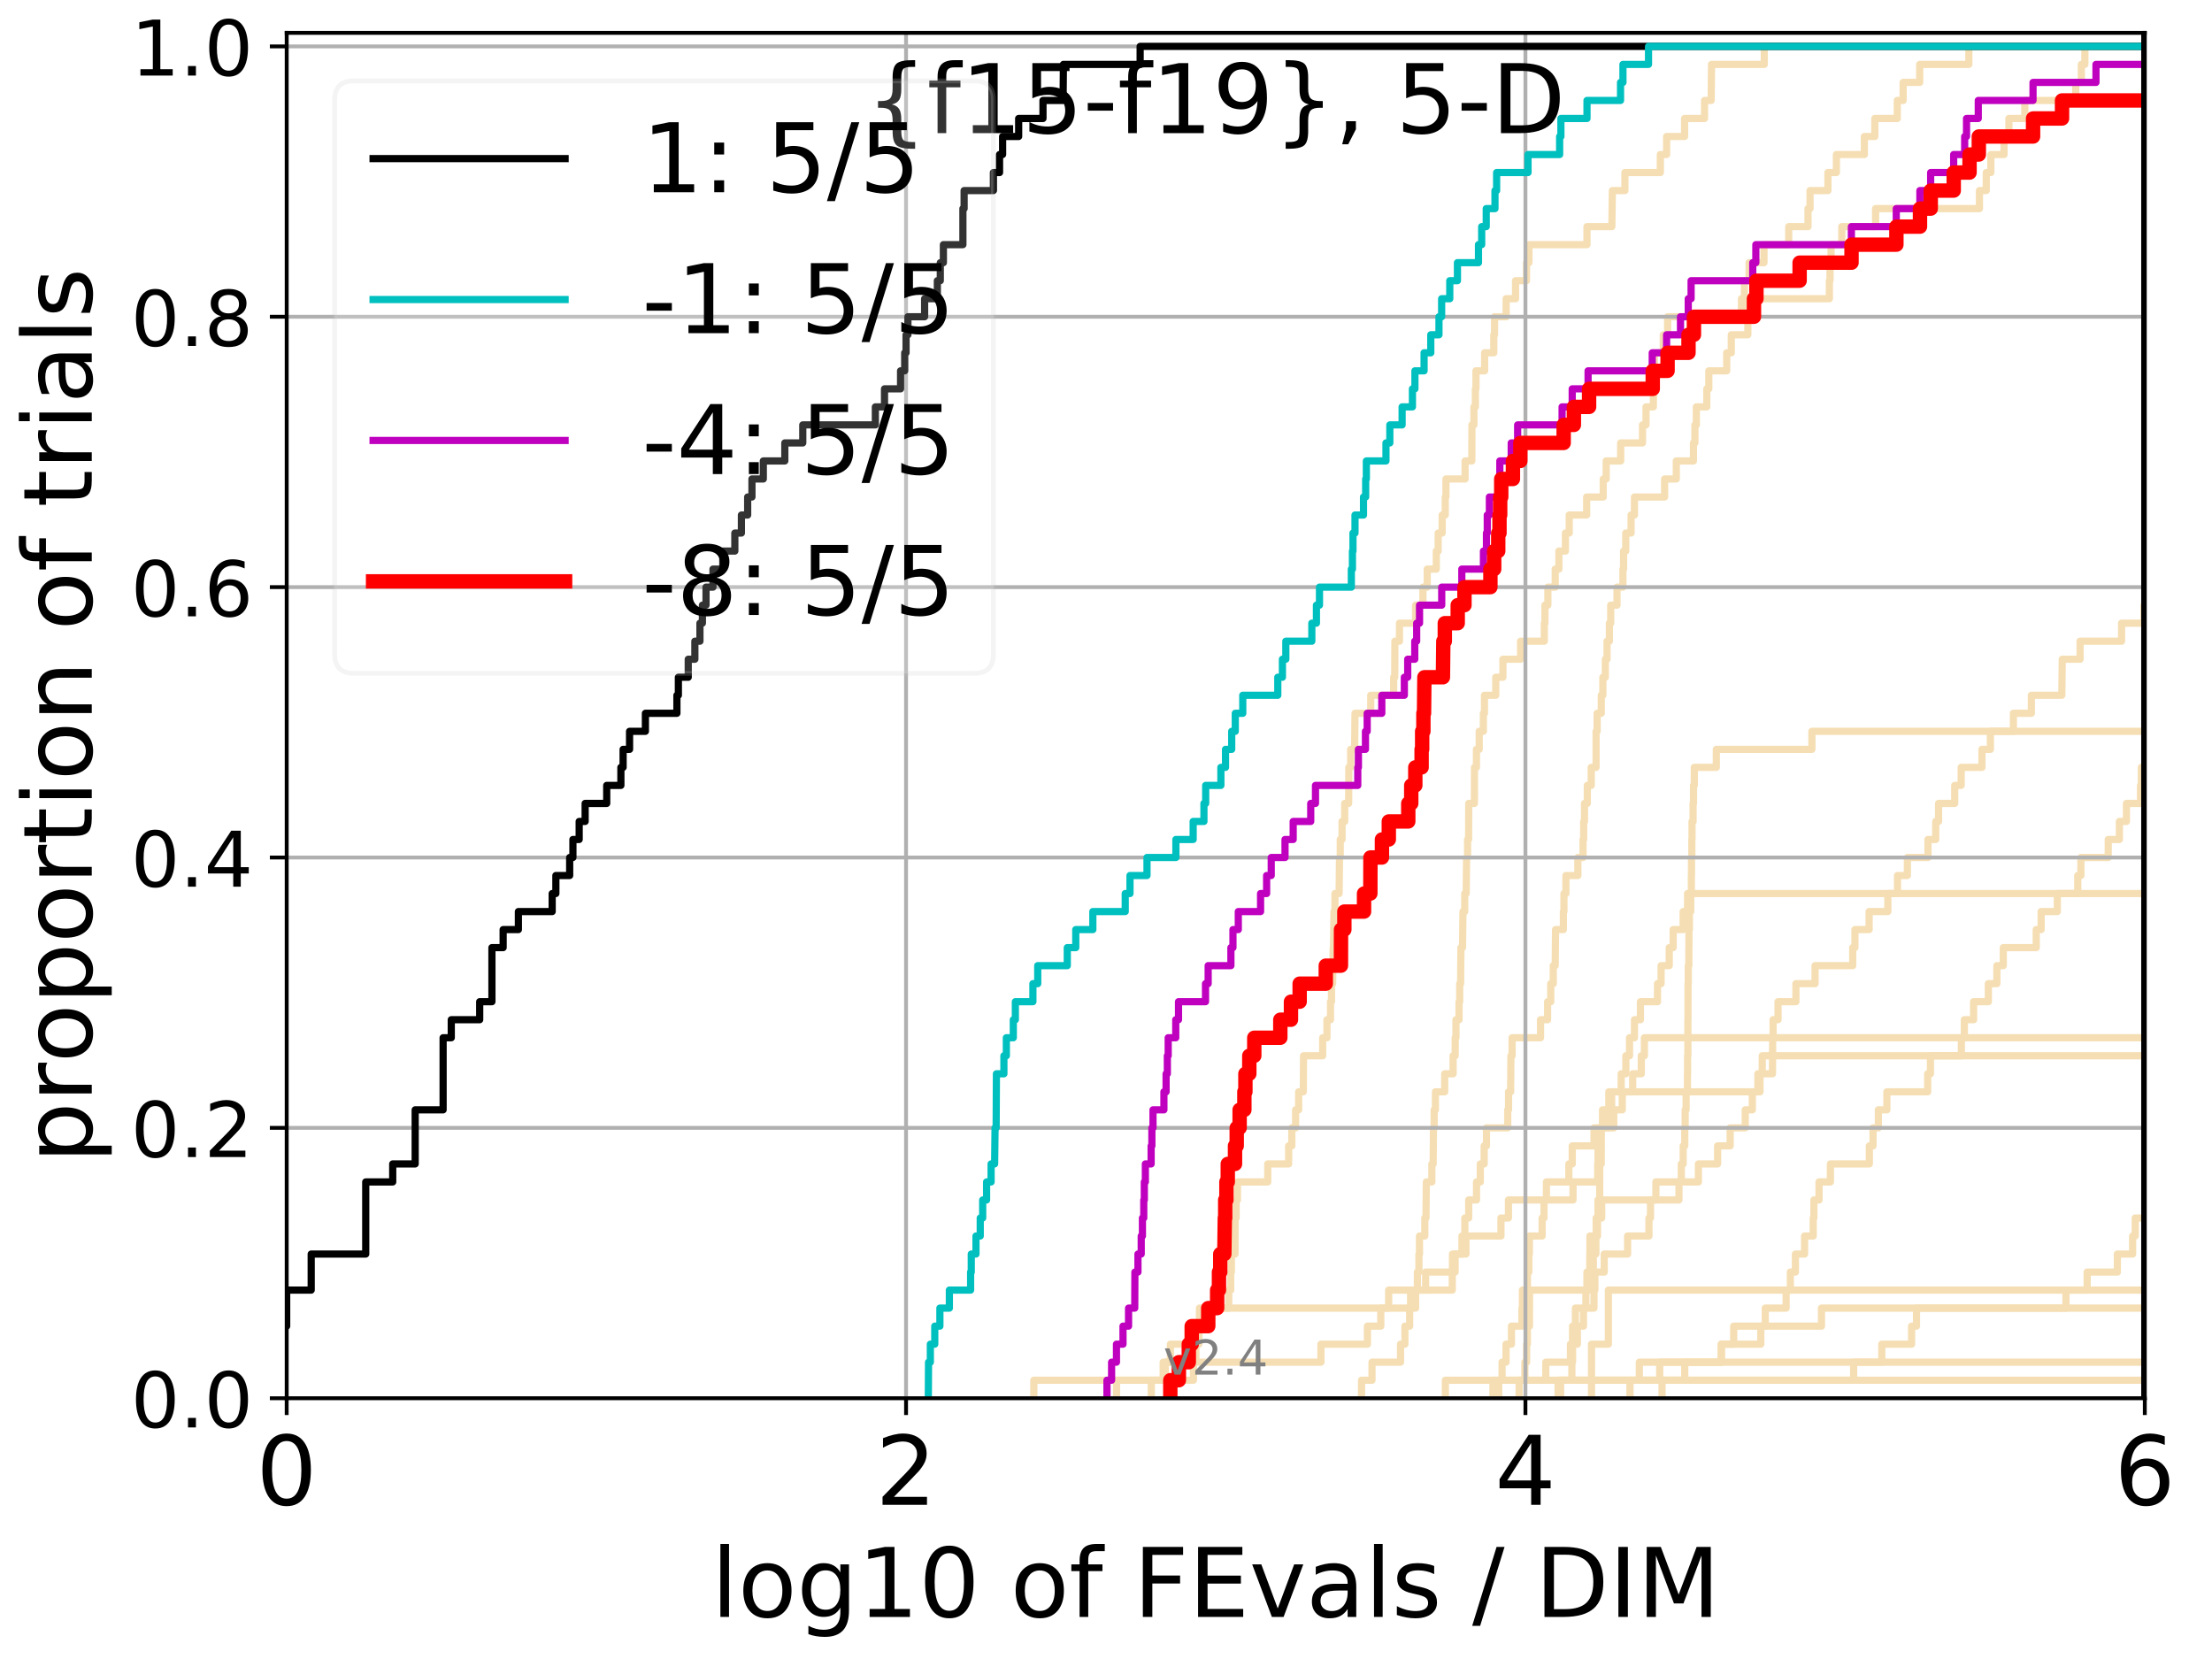 <?xml version="1.0" encoding="utf-8" standalone="no"?>
<!DOCTYPE svg PUBLIC "-//W3C//DTD SVG 1.1//EN"
  "http://www.w3.org/Graphics/SVG/1.1/DTD/svg11.dtd">
<!-- Created with matplotlib (http://matplotlib.org/) -->
<svg height="345.6pt" version="1.1" viewBox="0 0 460.8 345.6" width="460.8pt" xmlns="http://www.w3.org/2000/svg" xmlns:xlink="http://www.w3.org/1999/xlink">
 <defs>
  <style type="text/css">
*{stroke-linecap:butt;stroke-linejoin:round;}
  </style>
 </defs>
 <g id="figure_1">
  <g id="patch_1">
   <path d="M 0 345.6 
L 460.8 345.6 
L 460.8 0 
L 0 0 
z
" style="fill:#ffffff;"/>
  </g>
  <g id="axes_1">
   <g id="patch_2">
    <path d="M 59.72 291.28 
L 446.802 291.28 
L 446.802 6.845 
L 59.72 6.845 
z
" style="fill:#ffffff;"/>
   </g>
   <g id="line2d_1"/>
   <g id="line2d_2">
    <path clip-path="url(#pbba3644141)" d="M 331.543 291.28 
L 331.543 280.015 
L 335.055 280.015 
L 335.055 268.751 
L 335.055 268.751 
L 335.055 268.751 
L 446.802 268.751 
" style="fill:none;stroke:#f5deb3;stroke-linecap:square;stroke-width:1.5;"/>
   </g>
   <g id="line2d_3"/>
   <g id="line2d_4"/>
   <g id="line2d_5"/>
   <g id="line2d_6"/>
   <g id="line2d_7">
    <path clip-path="url(#pbba3644141)" d="M 301.093 291.28 
L 301.093 287.525 
L 322.018 287.525 
L 322.018 283.77 
L 327.151 283.77 
L 327.151 280.015 
L 327.593 280.015 
L 327.593 276.26 
L 328.182 276.26 
L 328.182 272.505 
L 332.054 272.505 
L 332.054 268.751 
L 332.238 268.751 
L 332.238 264.996 
L 334.191 264.996 
L 334.191 261.241 
L 339.063 261.241 
L 339.063 257.486 
L 343.507 257.486 
L 343.507 253.731 
L 343.829 253.731 
L 343.829 249.976 
L 344.952 249.976 
L 344.952 246.221 
L 353.809 246.221 
L 353.809 242.466 
L 357.809 242.466 
L 357.809 238.711 
L 360.419 238.711 
L 360.419 234.956 
L 363.562 234.956 
L 363.562 231.201 
L 365.04 231.201 
L 365.04 227.446 
L 366.203 227.446 
L 366.203 223.692 
L 369.24 223.692 
L 369.281 216.182 
L 369.366 216.182 
L 369.366 212.427 
L 370.396 212.427 
L 370.396 208.672 
L 374.122 208.672 
L 374.122 204.917 
L 378.111 204.917 
L 378.111 201.162 
L 385.953 201.162 
L 385.953 197.407 
L 386.415 197.407 
L 386.415 193.652 
L 389.371 193.652 
L 389.371 189.897 
L 393.269 189.897 
L 393.269 186.142 
L 395.286 186.142 
L 395.286 182.387 
L 397.342 182.387 
L 397.342 178.633 
L 401.632 178.633 
L 401.632 174.878 
L 403.248 174.878 
L 403.248 171.123 
L 403.837 171.123 
L 403.837 167.368 
L 407.203 167.368 
L 407.203 163.613 
L 408.549 163.613 
L 408.549 159.858 
L 412.878 159.858 
L 412.878 156.103 
L 414.638 156.103 
L 414.638 152.348 
L 419.429 152.348 
L 419.429 148.593 
L 423.167 148.593 
L 423.167 144.838 
L 429.514 144.838 
L 429.605 137.329 
L 433.318 137.329 
L 433.318 133.574 
L 441.962 133.574 
L 441.962 129.819 
L 446.637 129.819 
L 446.637 126.064 
L 447.929 126.064 
L 447.929 122.309 
L 450.303 122.309 
L 450.303 118.554 
L 460.855 118.554 
L 460.855 114.799 
L 461.318 114.799 
L 461.318 111.044 
L 461.8 111.044 
L 461.8 111.044 
" style="fill:none;stroke:#f5deb3;stroke-linecap:square;stroke-width:1.5;"/>
   </g>
   <g id="line2d_8">
    <path clip-path="url(#pbba3644141)" d="M 316.455 291.28 
L 316.455 287.525 
L 317.658 287.525 
L 317.658 283.77 
L 318.027 283.77 
L 318.027 280.015 
L 318.181 280.015 
L 318.181 276.26 
L 318.622 276.26 
L 318.622 272.505 
L 318.635 272.505 
L 318.635 268.751 
L 331.167 268.751 
L 331.167 264.996 
L 331.918 264.996 
L 331.918 261.241 
L 332.449 261.241 
L 332.449 257.486 
L 332.513 257.486 
L 332.513 253.731 
L 332.89 253.731 
L 332.89 249.976 
L 333.248 249.976 
L 333.248 246.221 
L 333.253 246.221 
L 333.253 242.466 
L 333.567 242.466 
L 333.567 238.711 
L 333.582 238.711 
L 333.582 234.956 
L 333.838 234.956 
L 333.838 231.201 
L 335.148 231.201 
L 335.148 227.446 
L 366.632 227.446 
L 366.632 223.692 
L 367.11 223.692 
L 367.11 219.937 
L 367.11 219.937 
L 367.11 219.937 
L 446.802 219.937 
" style="fill:none;stroke:#f5deb3;stroke-linecap:square;stroke-width:1.5;"/>
   </g>
   <g id="line2d_9">
    <path clip-path="url(#pbba3644141)" d="M 215.368 291.28 
L 215.368 287.525 
L 248.622 287.525 
L 248.622 283.77 
L 249.126 283.77 
L 249.126 280.015 
L 249.749 280.015 
L 249.749 276.26 
L 252.396 276.26 
L 252.396 272.505 
L 255.967 272.505 
L 255.967 268.751 
L 256.381 268.751 
L 256.381 264.996 
L 256.521 264.996 
L 256.521 261.241 
L 257.279 261.241 
L 257.289 253.731 
L 257.511 253.731 
L 257.511 249.976 
L 257.789 249.976 
L 257.789 246.221 
L 264.097 246.221 
L 264.097 242.466 
L 268.443 242.466 
L 268.443 238.711 
L 269.116 238.711 
L 269.116 234.956 
L 269.9 234.956 
L 269.9 231.201 
L 270.534 231.201 
L 270.534 227.446 
L 271.506 227.446 
L 271.552 219.937 
L 275.535 219.937 
L 275.535 216.182 
L 276.434 216.182 
L 276.434 212.427 
L 277.169 212.427 
L 277.169 208.672 
L 277.381 208.672 
L 277.381 204.917 
L 277.614 204.917 
L 277.724 197.407 
L 277.794 197.407 
L 277.89 189.897 
L 278.096 189.897 
L 278.096 186.142 
L 278.96 186.142 
L 279.045 178.633 
L 279.197 178.633 
L 279.197 174.878 
L 279.574 174.878 
L 279.574 171.123 
L 280.129 171.123 
L 280.129 167.368 
L 280.948 167.368 
L 280.984 159.858 
L 281.369 159.858 
L 281.369 156.103 
L 282.195 156.103 
L 282.268 148.593 
L 285.549 148.593 
L 285.549 144.838 
L 290.321 144.838 
L 290.321 141.083 
L 290.548 141.083 
L 290.581 133.574 
L 291.533 133.574 
L 291.533 129.819 
L 294.894 129.819 
L 294.894 126.064 
L 296.421 126.064 
L 296.421 122.309 
L 297.315 122.309 
L 297.315 118.554 
L 299.206 118.554 
L 299.206 114.799 
L 299.597 114.799 
L 299.597 111.044 
L 300.432 111.044 
L 300.432 107.289 
L 301.068 107.289 
L 301.068 103.534 
L 301.221 103.534 
L 301.221 99.779 
L 305.205 99.779 
L 305.205 96.024 
L 306.609 96.024 
L 306.633 88.515 
L 307.046 88.515 
L 307.046 84.76 
L 307.347 84.76 
L 307.347 81.005 
L 307.471 81.005 
L 307.471 77.25 
L 309.275 77.25 
L 309.275 73.495 
L 311.184 73.495 
L 311.184 69.74 
L 311.348 69.74 
L 311.348 65.985 
L 313.755 65.985 
L 313.755 62.23 
L 315.717 62.23 
L 315.717 58.475 
L 318.005 58.475 
L 318.005 54.72 
L 318.503 54.72 
L 318.503 50.965 
L 330.596 50.965 
L 330.596 47.211 
L 335.778 47.211 
L 335.889 39.701 
L 338.501 39.701 
L 338.501 35.946 
L 345.876 35.946 
L 345.876 32.191 
L 347.187 32.191 
L 347.187 28.436 
L 350.931 28.436 
L 350.931 24.681 
L 355.089 24.681 
L 355.089 20.926 
L 356.466 20.926 
L 356.541 13.416 
L 367.532 13.416 
L 367.532 9.661 
L 367.532 9.661 
L 446.802 9.661 
L 446.802 9.661 
" style="fill:none;stroke:#f5deb3;stroke-linecap:square;stroke-width:1.5;"/>
   </g>
   <g id="line2d_10"/>
   <g id="line2d_11">
    <path clip-path="url(#pbba3644141)" d="M 346.236 291.28 
L 346.236 287.525 
L 386.147 287.525 
L 386.147 283.77 
L 392.019 283.77 
L 392.019 280.015 
L 398.222 280.015 
L 398.222 276.26 
L 399.241 276.26 
L 399.241 272.505 
L 430.377 272.505 
L 430.377 268.751 
L 434.794 268.751 
L 434.794 264.996 
L 441.089 264.996 
L 441.089 261.241 
L 444.264 261.241 
L 444.264 257.486 
L 444.809 257.486 
L 444.809 253.731 
L 444.809 253.731 
L 444.809 253.731 
L 446.802 253.731 
" style="fill:none;stroke:#f5deb3;stroke-linecap:square;stroke-width:1.5;"/>
   </g>
   <g id="line2d_12"/>
   <g id="line2d_13"/>
   <g id="line2d_14"/>
   <g id="line2d_15"/>
   <g id="line2d_16"/>
   <g id="line2d_17">
    <path clip-path="url(#pbba3644141)" d="M 311.012 291.28 
L 311.012 287.525 
L 312.908 287.525 
L 312.908 283.77 
L 313.739 283.77 
L 313.739 280.015 
L 314.864 280.015 
L 314.864 276.26 
L 317.049 276.26 
L 317.049 272.505 
L 317.15 272.505 
L 317.15 268.751 
L 318.193 268.751 
L 318.193 264.996 
L 318.482 264.996 
L 318.482 261.241 
L 318.595 261.241 
L 318.595 257.486 
L 321.255 257.486 
L 321.255 253.731 
L 321.644 253.731 
L 321.644 249.976 
L 327.691 249.976 
L 327.691 246.221 
L 332.832 246.221 
L 332.832 242.466 
L 332.899 242.466 
L 332.899 238.711 
L 332.938 238.711 
L 332.938 234.956 
L 335.162 234.956 
L 335.162 231.201 
L 335.738 231.201 
L 335.738 227.446 
L 337.721 227.446 
L 337.721 223.692 
L 338.697 223.692 
L 338.697 219.937 
L 339.463 219.937 
L 339.463 216.182 
L 340.49 216.182 
L 340.49 212.427 
L 341.731 212.427 
L 341.731 208.672 
L 345.29 208.672 
L 345.29 204.917 
L 346.036 204.917 
L 346.036 201.162 
L 347.733 201.162 
L 347.733 197.407 
L 348.551 197.407 
L 348.551 193.652 
L 350.627 193.652 
L 350.627 189.897 
L 351.558 189.897 
L 351.558 186.142 
L 351.558 186.142 
L 351.558 186.142 
L 446.802 186.142 
" style="fill:none;stroke:#f5deb3;stroke-linecap:square;stroke-width:1.5;"/>
   </g>
   <g id="line2d_18"/>
   <g id="line2d_19">
    <path clip-path="url(#pbba3644141)" d="M 324.578 291.28 
L 324.578 287.525 
L 350.961 287.525 
L 350.961 283.77 
L 358.619 283.77 
L 358.619 280.015 
L 361.162 280.015 
L 361.162 276.26 
L 367.741 276.26 
L 367.741 272.505 
L 372.083 272.505 
L 372.083 268.751 
L 372.962 268.751 
L 372.962 264.996 
L 374.02 264.996 
L 374.02 261.241 
L 375.927 261.241 
L 375.927 257.486 
L 377.727 257.486 
L 377.727 253.731 
L 377.873 253.731 
L 377.873 249.976 
L 378.936 249.976 
L 378.936 246.221 
L 381.304 246.221 
L 381.304 242.466 
L 389.418 242.466 
L 389.418 238.711 
L 390.19 238.711 
L 390.19 234.956 
L 391.298 234.956 
L 391.298 231.201 
L 393.072 231.201 
L 393.072 227.446 
L 401.573 227.446 
L 401.573 223.692 
L 402.143 223.692 
L 402.143 219.937 
L 408.593 219.937 
L 408.593 216.182 
L 409.211 216.182 
L 409.211 212.427 
L 411.14 212.427 
L 411.14 208.672 
L 414.209 208.672 
L 414.209 204.917 
L 415.987 204.917 
L 415.987 201.162 
L 417.321 201.162 
L 417.321 197.407 
L 424.183 197.407 
L 424.183 193.652 
L 425.209 193.652 
L 425.209 189.897 
L 428.578 189.897 
L 428.578 186.142 
L 432.835 186.142 
L 432.835 182.387 
L 433.491 182.387 
L 433.491 178.633 
L 439.181 178.633 
L 439.181 174.878 
L 441.505 174.878 
L 441.505 171.123 
L 442.98 171.123 
L 442.98 167.368 
L 445.91 167.368 
L 445.91 163.613 
L 446.084 163.613 
L 446.084 159.858 
L 446.084 159.858 
L 446.802 159.858 
L 446.802 159.858 
" style="fill:none;stroke:#f5deb3;stroke-linecap:square;stroke-width:1.5;"/>
   </g>
   <g id="line2d_20">
    <path clip-path="url(#pbba3644141)" d="M 312.208 291.28 
L 312.208 287.525 
L 312.208 287.525 
L 312.208 287.525 
L 446.802 287.525 
" style="fill:none;stroke:#f5deb3;stroke-linecap:square;stroke-width:1.5;"/>
   </g>
   <g id="line2d_21"/>
   <g id="line2d_22">
    <path clip-path="url(#pbba3644141)" d="M 324.693 291.28 
L 324.693 287.525 
L 341.502 287.525 
L 341.502 283.77 
L 358.543 283.77 
L 358.543 280.015 
L 366.804 280.015 
L 366.804 276.26 
L 379.448 276.26 
L 379.448 272.505 
L 379.448 272.505 
L 379.448 272.505 
L 446.802 272.505 
" style="fill:none;stroke:#f5deb3;stroke-linecap:square;stroke-width:1.5;"/>
   </g>
   <g id="line2d_23">
    <path clip-path="url(#pbba3644141)" d="M 339.554 291.28 
L 339.554 287.525 
L 345.743 287.525 
L 345.743 283.77 
L 345.743 283.77 
L 345.743 283.77 
L 446.802 283.77 
" style="fill:none;stroke:#f5deb3;stroke-linecap:square;stroke-width:1.5;"/>
   </g>
   <g id="line2d_24">
    <path clip-path="url(#pbba3644141)" d="M 239.84 291.28 
L 239.84 287.525 
L 242.307 287.525 
L 242.307 283.77 
L 243.815 283.77 
L 243.815 280.015 
L 247.488 280.015 
L 247.488 276.26 
L 249.863 276.26 
L 249.863 272.505 
L 293.845 272.505 
L 293.845 268.751 
L 295.261 268.751 
L 295.261 264.996 
L 295.59 264.996 
L 295.59 261.241 
L 295.706 261.241 
L 295.706 257.486 
L 296.814 257.486 
L 296.814 253.731 
L 297.059 253.731 
L 297.131 246.221 
L 298.285 246.221 
L 298.285 242.466 
L 298.553 242.466 
L 298.617 234.956 
L 298.762 234.956 
L 298.762 231.201 
L 299.031 231.201 
L 299.031 227.446 
L 300.957 227.446 
L 300.957 223.692 
L 302.707 223.692 
L 302.707 219.937 
L 303.14 219.937 
L 303.14 216.182 
L 303.303 216.182 
L 303.303 212.427 
L 303.945 212.427 
L 303.945 208.672 
L 304.082 208.672 
L 304.082 204.917 
L 304.269 204.917 
L 304.339 197.407 
L 304.668 197.407 
L 304.763 189.897 
L 305.128 189.897 
L 305.128 186.142 
L 305.431 186.142 
L 305.52 178.633 
L 305.726 178.633 
L 305.726 174.878 
L 305.934 174.878 
L 305.964 167.368 
L 307.144 167.368 
L 307.159 159.858 
L 307.57 159.858 
L 307.57 156.103 
L 308.145 156.103 
L 308.145 152.348 
L 309.015 152.348 
L 309.015 148.593 
L 309.242 148.593 
L 309.242 144.838 
L 311.597 144.838 
L 311.597 141.083 
L 313.084 141.083 
L 313.084 137.329 
L 316.763 137.329 
L 316.763 133.574 
L 321.707 133.574 
L 321.707 129.819 
L 321.836 129.819 
L 321.836 126.064 
L 322.45 126.064 
L 322.45 122.309 
L 323.979 122.309 
L 323.979 118.554 
L 324.746 118.554 
L 324.746 114.799 
L 326.106 114.799 
L 326.106 111.044 
L 326.896 111.044 
L 326.896 107.289 
L 330.53 107.289 
L 330.53 103.534 
L 333.98 103.534 
L 333.98 99.779 
L 334.598 99.779 
L 334.598 96.024 
L 337.62 96.024 
L 337.62 92.27 
L 342.164 92.27 
L 342.164 88.515 
L 342.896 88.515 
L 342.896 84.76 
L 344.428 84.76 
L 344.46 77.25 
L 344.656 77.25 
L 344.656 73.495 
L 346.491 73.495 
L 346.491 69.74 
L 347.395 69.74 
L 347.395 65.985 
L 362.775 65.985 
L 362.775 62.23 
L 363.392 62.23 
L 363.392 58.475 
L 364.361 58.475 
L 364.361 54.72 
L 367.474 54.72 
L 367.474 50.965 
L 372.62 50.965 
L 372.62 47.211 
L 376.638 47.211 
L 376.638 43.456 
L 377.063 43.456 
L 377.063 39.701 
L 380.789 39.701 
L 380.789 35.946 
L 382.556 35.946 
L 382.556 32.191 
L 388.381 32.191 
L 388.381 28.436 
L 390.56 28.436 
L 390.56 24.681 
L 395.238 24.681 
L 395.238 20.926 
L 396.46 20.926 
L 396.46 17.171 
L 399.91 17.171 
L 399.91 13.416 
L 410.148 13.416 
L 410.148 9.661 
L 410.148 9.661 
L 446.802 9.661 
L 446.802 9.661 
" style="fill:none;stroke:#f5deb3;stroke-linecap:square;stroke-width:1.5;"/>
   </g>
   <g id="line2d_25">
    <path clip-path="url(#pbba3644141)" d="M 325.104 291.28 
L 325.104 287.525 
L 327.449 287.525 
L 327.449 283.77 
L 327.591 283.77 
L 327.591 280.015 
L 328.589 280.015 
L 328.589 276.26 
L 329.872 276.26 
L 329.872 272.505 
L 330.372 272.505 
L 330.372 268.751 
L 330.585 268.751 
L 330.585 264.996 
L 331.186 264.996 
L 331.186 261.241 
L 331.214 261.241 
L 331.214 257.486 
L 332.798 257.486 
L 332.798 253.731 
L 333.659 253.731 
L 333.659 249.976 
L 349.755 249.976 
L 349.755 246.221 
L 350.248 246.221 
L 350.248 242.466 
L 350.637 242.466 
L 350.637 238.711 
L 350.971 238.711 
L 350.971 234.956 
L 351.05 234.956 
L 351.05 231.201 
L 351.247 231.201 
L 351.247 227.446 
L 351.527 227.446 
L 351.527 223.692 
L 351.555 223.692 
L 351.555 219.937 
L 351.615 219.937 
L 351.615 216.182 
L 351.616 216.182 
L 351.616 212.427 
L 351.639 212.427 
L 351.639 208.672 
L 351.647 208.672 
L 351.647 204.917 
L 351.695 204.917 
L 351.695 201.162 
L 351.82 201.162 
L 351.82 197.407 
L 351.839 197.407 
L 351.839 193.652 
L 351.934 193.652 
L 351.934 189.897 
L 352.214 189.897 
L 352.214 186.142 
L 352.34 186.142 
L 352.34 182.387 
L 352.367 182.387 
L 352.367 178.633 
L 352.437 178.633 
L 352.437 174.878 
L 352.48 174.878 
L 352.48 171.123 
L 352.702 171.123 
L 352.702 167.368 
L 352.79 167.368 
L 352.79 163.613 
L 352.953 163.613 
L 352.953 159.858 
L 357.544 159.858 
L 357.544 156.103 
L 377.455 156.103 
L 377.455 152.348 
L 377.455 152.348 
L 377.455 152.348 
L 446.802 152.348 
" style="fill:none;stroke:#f5deb3;stroke-linecap:square;stroke-width:1.5;"/>
   </g>
   <g id="line2d_26">
    <path clip-path="url(#pbba3644141)" d="M 283.632 291.28 
L 283.632 287.525 
L 285.815 287.525 
L 285.815 283.77 
L 291.752 283.77 
L 291.752 280.015 
L 292.673 280.015 
L 292.673 276.26 
L 293.657 276.26 
L 293.657 272.505 
L 294.898 272.505 
L 294.898 268.751 
L 296.981 268.751 
L 296.981 264.996 
L 302.583 264.996 
L 302.583 261.241 
L 305.386 261.241 
L 305.386 257.486 
L 312.675 257.486 
L 312.675 253.731 
L 314.238 253.731 
L 314.238 249.976 
L 322.145 249.976 
L 322.145 246.221 
L 326.817 246.221 
L 326.817 242.466 
L 327.528 242.466 
L 327.528 238.711 
L 332.062 238.711 
L 332.062 234.956 
L 336.177 234.956 
L 336.177 231.201 
L 337.95 231.201 
L 337.95 227.446 
L 340.119 227.446 
L 340.119 223.692 
L 341.91 223.692 
L 341.91 219.937 
L 342.559 219.937 
L 342.559 216.182 
L 342.559 216.182 
L 342.559 216.182 
L 446.802 216.182 
" style="fill:none;stroke:#f5deb3;stroke-linecap:square;stroke-width:1.5;"/>
   </g>
   <g id="line2d_27"/>
   <g id="line2d_28">
    <path clip-path="url(#pbba3644141)" d="M 232.603 291.28 
L 232.603 287.525 
L 242.742 287.525 
L 242.742 283.77 
L 275.171 283.77 
L 275.171 280.015 
L 284.863 280.015 
L 284.863 276.26 
L 287.642 276.26 
L 287.642 272.505 
L 289.285 272.505 
L 289.285 268.751 
L 302.536 268.751 
L 302.536 264.996 
L 303.125 264.996 
L 303.125 261.241 
L 304.554 261.241 
L 304.554 257.486 
L 305.157 257.486 
L 305.157 253.731 
L 305.959 253.731 
L 305.959 249.976 
L 307.589 249.976 
L 307.589 246.221 
L 308.371 246.221 
L 308.371 242.466 
L 309.18 242.466 
L 309.18 238.711 
L 309.658 238.711 
L 309.658 234.956 
L 314.09 234.956 
L 314.09 231.201 
L 314.259 231.201 
L 314.259 227.446 
L 314.691 227.446 
L 314.753 219.937 
L 315 219.937 
L 315 216.182 
L 320.922 216.182 
L 320.922 212.427 
L 322.392 212.427 
L 322.392 208.672 
L 323.052 208.672 
L 323.052 204.917 
L 323.567 204.917 
L 323.567 201.162 
L 323.977 201.162 
L 324.049 193.652 
L 325.679 193.652 
L 325.679 189.897 
L 325.801 189.897 
L 325.801 186.142 
L 326.21 186.142 
L 326.21 182.387 
L 328.701 182.387 
L 328.701 178.633 
L 329.776 178.633 
L 329.776 174.878 
L 329.908 174.878 
L 329.908 171.123 
L 330.078 171.123 
L 330.078 167.368 
L 330.665 167.368 
L 330.665 163.613 
L 331.484 163.613 
L 331.484 159.858 
L 332.492 159.858 
L 332.494 152.348 
L 332.717 152.348 
L 332.717 148.593 
L 333.577 148.593 
L 333.577 144.838 
L 333.902 144.838 
L 333.902 141.083 
L 334.422 141.083 
L 334.422 137.329 
L 334.775 137.329 
L 334.775 133.574 
L 335.26 133.574 
L 335.26 129.819 
L 335.543 129.819 
L 335.543 126.064 
L 336.855 126.064 
L 336.855 122.309 
L 338.087 122.309 
L 338.087 118.554 
L 338.224 118.554 
L 338.224 114.799 
L 338.675 114.799 
L 338.675 111.044 
L 339.784 111.044 
L 339.784 107.289 
L 340.488 107.289 
L 340.488 103.534 
L 346.773 103.534 
L 346.773 99.779 
L 349.205 99.779 
L 349.205 96.024 
L 352.774 96.024 
L 352.774 92.27 
L 353.083 92.27 
L 353.083 88.515 
L 353.378 88.515 
L 353.378 84.76 
L 355.559 84.76 
L 355.559 81.005 
L 355.978 81.005 
L 355.978 77.25 
L 359.705 77.25 
L 359.705 73.495 
L 360.661 73.495 
L 360.661 69.74 
L 364.108 69.74 
L 364.108 65.985 
L 364.246 65.985 
L 364.246 62.23 
L 381.093 62.23 
L 381.093 58.475 
L 381.225 58.475 
L 381.225 54.72 
L 381.442 54.72 
L 381.442 50.965 
L 383.676 50.965 
L 383.676 47.211 
L 390.719 47.211 
L 390.719 43.456 
L 412.355 43.456 
L 412.355 39.701 
L 413.775 39.701 
L 413.775 35.946 
L 414.732 35.946 
L 414.732 32.191 
L 417.478 32.191 
L 417.478 28.436 
L 418.49 28.436 
L 418.49 24.681 
L 421.807 24.681 
L 421.807 20.926 
L 432.41 20.926 
L 432.41 17.171 
L 433.586 17.171 
L 433.586 13.416 
L 434.32 13.416 
L 434.32 9.661 
L 434.32 9.661 
L 446.802 9.661 
L 446.802 9.661 
" style="fill:none;stroke:#f5deb3;stroke-linecap:square;stroke-width:1.5;"/>
   </g>
   <g id="line2d_29"/>
   <g id="line2d_30"/>
   <g id="matplotlib.axis_1">
    <g id="xtick_1">
     <g id="line2d_31">
      <path clip-path="url(#pbba3644141)" d="M 59.72 291.28 
L 59.72 6.845 
" style="fill:none;stroke:#b0b0b0;stroke-linecap:square;stroke-width:0.8;"/>
     </g>
     <g id="line2d_32">
      <defs>
       <path d="M 0 0 
L 0 3.5 
" id="md6349a4dc8" style="stroke:#000000;stroke-width:0.8;"/>
      </defs>
      <g>
       <use style="stroke:#000000;stroke-width:0.8;" x="59.72" xlink:href="#md6349a4dc8" y="291.28"/>
      </g>
     </g>
     <g id="text_1">
      <!-- 0 -->
      <defs>
       <path d="M 31.781 66.406 
Q 24.172 66.406 20.328 58.906 
Q 16.5 51.422 16.5 36.375 
Q 16.5 21.391 20.328 13.891 
Q 24.172 6.391 31.781 6.391 
Q 39.453 6.391 43.281 13.891 
Q 47.125 21.391 47.125 36.375 
Q 47.125 51.422 43.281 58.906 
Q 39.453 66.406 31.781 66.406 
z
M 31.781 74.219 
Q 44.047 74.219 50.516 64.516 
Q 56.984 54.828 56.984 36.375 
Q 56.984 17.969 50.516 8.266 
Q 44.047 -1.422 31.781 -1.422 
Q 19.531 -1.422 13.062 8.266 
Q 6.594 17.969 6.594 36.375 
Q 6.594 54.828 13.062 64.516 
Q 19.531 74.219 31.781 74.219 
z
" id="DejaVuSans-30"/>
      </defs>
      <g transform="translate(53.358 313.477)scale(0.2 -0.2)">
       <use xlink:href="#DejaVuSans-30"/>
      </g>
     </g>
    </g>
    <g id="xtick_2">
     <g id="line2d_33">
      <path clip-path="url(#pbba3644141)" d="M 188.747 291.28 
L 188.747 6.845 
" style="fill:none;stroke:#b0b0b0;stroke-linecap:square;stroke-width:0.8;"/>
     </g>
     <g id="line2d_34">
      <g>
       <use style="stroke:#000000;stroke-width:0.8;" x="188.747" xlink:href="#md6349a4dc8" y="291.28"/>
      </g>
     </g>
     <g id="text_2">
      <!-- 2 -->
      <defs>
       <path d="M 19.188 8.297 
L 53.609 8.297 
L 53.609 0 
L 7.328 0 
L 7.328 8.297 
Q 12.938 14.109 22.625 23.891 
Q 32.328 33.688 34.812 36.531 
Q 39.547 41.844 41.422 45.531 
Q 43.312 49.219 43.312 52.781 
Q 43.312 58.594 39.234 62.25 
Q 35.156 65.922 28.609 65.922 
Q 23.969 65.922 18.812 64.312 
Q 13.672 62.703 7.812 59.422 
L 7.812 69.391 
Q 13.766 71.781 18.938 73 
Q 24.125 74.219 28.422 74.219 
Q 39.75 74.219 46.484 68.547 
Q 53.219 62.891 53.219 53.422 
Q 53.219 48.922 51.531 44.891 
Q 49.859 40.875 45.406 35.406 
Q 44.188 33.984 37.641 27.219 
Q 31.109 20.453 19.188 8.297 
z
" id="DejaVuSans-32"/>
      </defs>
      <g transform="translate(182.385 313.477)scale(0.2 -0.2)">
       <use xlink:href="#DejaVuSans-32"/>
      </g>
     </g>
    </g>
    <g id="xtick_3">
     <g id="line2d_35">
      <path clip-path="url(#pbba3644141)" d="M 317.775 291.28 
L 317.775 6.845 
" style="fill:none;stroke:#b0b0b0;stroke-linecap:square;stroke-width:0.8;"/>
     </g>
     <g id="line2d_36">
      <g>
       <use style="stroke:#000000;stroke-width:0.8;" x="317.775" xlink:href="#md6349a4dc8" y="291.28"/>
      </g>
     </g>
     <g id="text_3">
      <!-- 4 -->
      <defs>
       <path d="M 37.797 64.312 
L 12.891 25.391 
L 37.797 25.391 
z
M 35.203 72.906 
L 47.609 72.906 
L 47.609 25.391 
L 58.016 25.391 
L 58.016 17.188 
L 47.609 17.188 
L 47.609 0 
L 37.797 0 
L 37.797 17.188 
L 4.891 17.188 
L 4.891 26.703 
z
" id="DejaVuSans-34"/>
      </defs>
      <g transform="translate(311.412 313.477)scale(0.2 -0.2)">
       <use xlink:href="#DejaVuSans-34"/>
      </g>
     </g>
    </g>
    <g id="xtick_4">
     <g id="line2d_37">
      <path clip-path="url(#pbba3644141)" d="M 446.802 291.28 
L 446.802 6.845 
" style="fill:none;stroke:#b0b0b0;stroke-linecap:square;stroke-width:0.8;"/>
     </g>
     <g id="line2d_38">
      <g>
       <use style="stroke:#000000;stroke-width:0.8;" x="446.802" xlink:href="#md6349a4dc8" y="291.28"/>
      </g>
     </g>
     <g id="text_4">
      <!-- 6 -->
      <defs>
       <path d="M 33.016 40.375 
Q 26.375 40.375 22.484 35.828 
Q 18.609 31.297 18.609 23.391 
Q 18.609 15.531 22.484 10.953 
Q 26.375 6.391 33.016 6.391 
Q 39.656 6.391 43.531 10.953 
Q 47.406 15.531 47.406 23.391 
Q 47.406 31.297 43.531 35.828 
Q 39.656 40.375 33.016 40.375 
z
M 52.594 71.297 
L 52.594 62.312 
Q 48.875 64.062 45.094 64.984 
Q 41.312 65.922 37.594 65.922 
Q 27.828 65.922 22.672 59.328 
Q 17.531 52.734 16.797 39.406 
Q 19.672 43.656 24.016 45.922 
Q 28.375 48.188 33.594 48.188 
Q 44.578 48.188 50.953 41.516 
Q 57.328 34.859 57.328 23.391 
Q 57.328 12.156 50.688 5.359 
Q 44.047 -1.422 33.016 -1.422 
Q 20.359 -1.422 13.672 8.266 
Q 6.984 17.969 6.984 36.375 
Q 6.984 53.656 15.188 63.938 
Q 23.391 74.219 37.203 74.219 
Q 40.922 74.219 44.703 73.484 
Q 48.484 72.75 52.594 71.297 
z
" id="DejaVuSans-36"/>
      </defs>
      <g transform="translate(440.439 313.477)scale(0.2 -0.2)">
       <use xlink:href="#DejaVuSans-36"/>
      </g>
     </g>
    </g>
    <g id="text_5">
     <!-- log10 of FEvals / DIM -->
     <defs>
      <path d="M 9.422 75.984 
L 18.406 75.984 
L 18.406 0 
L 9.422 0 
z
" id="DejaVuSans-6c"/>
      <path d="M 30.609 48.391 
Q 23.391 48.391 19.188 42.75 
Q 14.984 37.109 14.984 27.297 
Q 14.984 17.484 19.156 11.844 
Q 23.344 6.203 30.609 6.203 
Q 37.797 6.203 41.984 11.859 
Q 46.188 17.531 46.188 27.297 
Q 46.188 37.016 41.984 42.703 
Q 37.797 48.391 30.609 48.391 
z
M 30.609 56 
Q 42.328 56 49.016 48.375 
Q 55.719 40.766 55.719 27.297 
Q 55.719 13.875 49.016 6.219 
Q 42.328 -1.422 30.609 -1.422 
Q 18.844 -1.422 12.172 6.219 
Q 5.516 13.875 5.516 27.297 
Q 5.516 40.766 12.172 48.375 
Q 18.844 56 30.609 56 
z
" id="DejaVuSans-6f"/>
      <path d="M 45.406 27.984 
Q 45.406 37.75 41.375 43.109 
Q 37.359 48.484 30.078 48.484 
Q 22.859 48.484 18.828 43.109 
Q 14.797 37.75 14.797 27.984 
Q 14.797 18.266 18.828 12.891 
Q 22.859 7.516 30.078 7.516 
Q 37.359 7.516 41.375 12.891 
Q 45.406 18.266 45.406 27.984 
z
M 54.391 6.781 
Q 54.391 -7.172 48.188 -13.984 
Q 42 -20.797 29.203 -20.797 
Q 24.469 -20.797 20.266 -20.094 
Q 16.062 -19.391 12.109 -17.922 
L 12.109 -9.188 
Q 16.062 -11.328 19.922 -12.344 
Q 23.781 -13.375 27.781 -13.375 
Q 36.625 -13.375 41.016 -8.766 
Q 45.406 -4.156 45.406 5.172 
L 45.406 9.625 
Q 42.625 4.781 38.281 2.391 
Q 33.938 0 27.875 0 
Q 17.828 0 11.672 7.656 
Q 5.516 15.328 5.516 27.984 
Q 5.516 40.672 11.672 48.328 
Q 17.828 56 27.875 56 
Q 33.938 56 38.281 53.609 
Q 42.625 51.219 45.406 46.391 
L 45.406 54.688 
L 54.391 54.688 
z
" id="DejaVuSans-67"/>
      <path d="M 12.406 8.297 
L 28.516 8.297 
L 28.516 63.922 
L 10.984 60.406 
L 10.984 69.391 
L 28.422 72.906 
L 38.281 72.906 
L 38.281 8.297 
L 54.391 8.297 
L 54.391 0 
L 12.406 0 
z
" id="DejaVuSans-31"/>
      <path id="DejaVuSans-20"/>
      <path d="M 37.109 75.984 
L 37.109 68.5 
L 28.516 68.5 
Q 23.688 68.5 21.797 66.547 
Q 19.922 64.594 19.922 59.516 
L 19.922 54.688 
L 34.719 54.688 
L 34.719 47.703 
L 19.922 47.703 
L 19.922 0 
L 10.891 0 
L 10.891 47.703 
L 2.297 47.703 
L 2.297 54.688 
L 10.891 54.688 
L 10.891 58.5 
Q 10.891 67.625 15.141 71.797 
Q 19.391 75.984 28.609 75.984 
z
" id="DejaVuSans-66"/>
      <path d="M 9.812 72.906 
L 51.703 72.906 
L 51.703 64.594 
L 19.672 64.594 
L 19.672 43.109 
L 48.578 43.109 
L 48.578 34.812 
L 19.672 34.812 
L 19.672 0 
L 9.812 0 
z
" id="DejaVuSans-46"/>
      <path d="M 9.812 72.906 
L 55.906 72.906 
L 55.906 64.594 
L 19.672 64.594 
L 19.672 43.016 
L 54.391 43.016 
L 54.391 34.719 
L 19.672 34.719 
L 19.672 8.297 
L 56.781 8.297 
L 56.781 0 
L 9.812 0 
z
" id="DejaVuSans-45"/>
      <path d="M 2.984 54.688 
L 12.5 54.688 
L 29.594 8.797 
L 46.688 54.688 
L 56.203 54.688 
L 35.688 0 
L 23.484 0 
z
" id="DejaVuSans-76"/>
      <path d="M 34.281 27.484 
Q 23.391 27.484 19.188 25 
Q 14.984 22.516 14.984 16.5 
Q 14.984 11.719 18.141 8.906 
Q 21.297 6.109 26.703 6.109 
Q 34.188 6.109 38.703 11.406 
Q 43.219 16.703 43.219 25.484 
L 43.219 27.484 
z
M 52.203 31.203 
L 52.203 0 
L 43.219 0 
L 43.219 8.297 
Q 40.141 3.328 35.547 0.953 
Q 30.953 -1.422 24.312 -1.422 
Q 15.922 -1.422 10.953 3.297 
Q 6 8.016 6 15.922 
Q 6 25.141 12.172 29.828 
Q 18.359 34.516 30.609 34.516 
L 43.219 34.516 
L 43.219 35.406 
Q 43.219 41.609 39.141 45 
Q 35.062 48.391 27.688 48.391 
Q 23 48.391 18.547 47.266 
Q 14.109 46.141 10.016 43.891 
L 10.016 52.203 
Q 14.938 54.109 19.578 55.047 
Q 24.219 56 28.609 56 
Q 40.484 56 46.344 49.844 
Q 52.203 43.703 52.203 31.203 
z
" id="DejaVuSans-61"/>
      <path d="M 44.281 53.078 
L 44.281 44.578 
Q 40.484 46.531 36.375 47.5 
Q 32.281 48.484 27.875 48.484 
Q 21.188 48.484 17.844 46.438 
Q 14.5 44.391 14.5 40.281 
Q 14.5 37.156 16.891 35.375 
Q 19.281 33.594 26.516 31.984 
L 29.594 31.297 
Q 39.156 29.25 43.188 25.516 
Q 47.219 21.781 47.219 15.094 
Q 47.219 7.469 41.188 3.016 
Q 35.156 -1.422 24.609 -1.422 
Q 20.219 -1.422 15.453 -0.562 
Q 10.688 0.297 5.422 2 
L 5.422 11.281 
Q 10.406 8.688 15.234 7.391 
Q 20.062 6.109 24.812 6.109 
Q 31.156 6.109 34.562 8.281 
Q 37.984 10.453 37.984 14.406 
Q 37.984 18.062 35.516 20.016 
Q 33.062 21.969 24.703 23.781 
L 21.578 24.516 
Q 13.234 26.266 9.516 29.906 
Q 5.812 33.547 5.812 39.891 
Q 5.812 47.609 11.281 51.797 
Q 16.75 56 26.812 56 
Q 31.781 56 36.172 55.266 
Q 40.578 54.547 44.281 53.078 
z
" id="DejaVuSans-73"/>
      <path d="M 25.391 72.906 
L 33.688 72.906 
L 8.297 -9.281 
L 0 -9.281 
z
" id="DejaVuSans-2f"/>
      <path d="M 19.672 64.797 
L 19.672 8.109 
L 31.594 8.109 
Q 46.688 8.109 53.688 14.938 
Q 60.688 21.781 60.688 36.531 
Q 60.688 51.172 53.688 57.984 
Q 46.688 64.797 31.594 64.797 
z
M 9.812 72.906 
L 30.078 72.906 
Q 51.266 72.906 61.172 64.094 
Q 71.094 55.281 71.094 36.531 
Q 71.094 17.672 61.125 8.828 
Q 51.172 0 30.078 0 
L 9.812 0 
z
" id="DejaVuSans-44"/>
      <path d="M 9.812 72.906 
L 19.672 72.906 
L 19.672 0 
L 9.812 0 
z
" id="DejaVuSans-49"/>
      <path d="M 9.812 72.906 
L 24.516 72.906 
L 43.109 23.297 
L 61.812 72.906 
L 76.516 72.906 
L 76.516 0 
L 66.891 0 
L 66.891 64.016 
L 48.094 14.016 
L 38.188 14.016 
L 19.391 64.016 
L 19.391 0 
L 9.812 0 
z
" id="DejaVuSans-4d"/>
     </defs>
     <g transform="translate(148.188 336.833)scale(0.2 -0.2)">
      <use xlink:href="#DejaVuSans-6c"/>
      <use x="27.783" xlink:href="#DejaVuSans-6f"/>
      <use x="88.965" xlink:href="#DejaVuSans-67"/>
      <use x="152.441" xlink:href="#DejaVuSans-31"/>
      <use x="216.064" xlink:href="#DejaVuSans-30"/>
      <use x="279.688" xlink:href="#DejaVuSans-20"/>
      <use x="311.475" xlink:href="#DejaVuSans-6f"/>
      <use x="372.656" xlink:href="#DejaVuSans-66"/>
      <use x="407.861" xlink:href="#DejaVuSans-20"/>
      <use x="439.648" xlink:href="#DejaVuSans-46"/>
      <use x="497.168" xlink:href="#DejaVuSans-45"/>
      <use x="560.352" xlink:href="#DejaVuSans-76"/>
      <use x="619.531" xlink:href="#DejaVuSans-61"/>
      <use x="680.811" xlink:href="#DejaVuSans-6c"/>
      <use x="708.594" xlink:href="#DejaVuSans-73"/>
      <use x="760.693" xlink:href="#DejaVuSans-20"/>
      <use x="792.48" xlink:href="#DejaVuSans-2f"/>
      <use x="826.172" xlink:href="#DejaVuSans-20"/>
      <use x="857.959" xlink:href="#DejaVuSans-44"/>
      <use x="934.961" xlink:href="#DejaVuSans-49"/>
      <use x="964.453" xlink:href="#DejaVuSans-4d"/>
     </g>
    </g>
   </g>
   <g id="matplotlib.axis_2">
    <g id="ytick_1">
     <g id="line2d_39">
      <path clip-path="url(#pbba3644141)" d="M 59.72 291.28 
L 446.802 291.28 
" style="fill:none;stroke:#b0b0b0;stroke-linecap:square;stroke-width:0.8;"/>
     </g>
     <g id="line2d_40">
      <defs>
       <path d="M 0 0 
L -3.5 0 
" id="m37110ee0ab" style="stroke:#000000;stroke-width:0.8;"/>
      </defs>
      <g>
       <use style="stroke:#000000;stroke-width:0.8;" x="59.72" xlink:href="#m37110ee0ab" y="291.28"/>
      </g>
     </g>
     <g id="text_6">
      <!-- 0.0 -->
      <defs>
       <path d="M 10.688 12.406 
L 21 12.406 
L 21 0 
L 10.688 0 
z
" id="DejaVuSans-2e"/>
      </defs>
      <g transform="translate(27.275 297.359)scale(0.16 -0.16)">
       <use xlink:href="#DejaVuSans-30"/>
       <use x="63.623" xlink:href="#DejaVuSans-2e"/>
       <use x="95.41" xlink:href="#DejaVuSans-30"/>
      </g>
     </g>
    </g>
    <g id="ytick_2">
     <g id="line2d_41">
      <path clip-path="url(#pbba3644141)" d="M 59.72 234.956 
L 446.802 234.956 
" style="fill:none;stroke:#b0b0b0;stroke-linecap:square;stroke-width:0.8;"/>
     </g>
     <g id="line2d_42">
      <g>
       <use style="stroke:#000000;stroke-width:0.8;" x="59.72" xlink:href="#m37110ee0ab" y="234.956"/>
      </g>
     </g>
     <g id="text_7">
      <!-- 0.2 -->
      <g transform="translate(27.275 241.035)scale(0.16 -0.16)">
       <use xlink:href="#DejaVuSans-30"/>
       <use x="63.623" xlink:href="#DejaVuSans-2e"/>
       <use x="95.41" xlink:href="#DejaVuSans-32"/>
      </g>
     </g>
    </g>
    <g id="ytick_3">
     <g id="line2d_43">
      <path clip-path="url(#pbba3644141)" d="M 59.72 178.633 
L 446.802 178.633 
" style="fill:none;stroke:#b0b0b0;stroke-linecap:square;stroke-width:0.8;"/>
     </g>
     <g id="line2d_44">
      <g>
       <use style="stroke:#000000;stroke-width:0.8;" x="59.72" xlink:href="#m37110ee0ab" y="178.633"/>
      </g>
     </g>
     <g id="text_8">
      <!-- 0.4 -->
      <g transform="translate(27.275 184.711)scale(0.16 -0.16)">
       <use xlink:href="#DejaVuSans-30"/>
       <use x="63.623" xlink:href="#DejaVuSans-2e"/>
       <use x="95.41" xlink:href="#DejaVuSans-34"/>
      </g>
     </g>
    </g>
    <g id="ytick_4">
     <g id="line2d_45">
      <path clip-path="url(#pbba3644141)" d="M 59.72 122.309 
L 446.802 122.309 
" style="fill:none;stroke:#b0b0b0;stroke-linecap:square;stroke-width:0.8;"/>
     </g>
     <g id="line2d_46">
      <g>
       <use style="stroke:#000000;stroke-width:0.8;" x="59.72" xlink:href="#m37110ee0ab" y="122.309"/>
      </g>
     </g>
     <g id="text_9">
      <!-- 0.6 -->
      <g transform="translate(27.275 128.388)scale(0.16 -0.16)">
       <use xlink:href="#DejaVuSans-30"/>
       <use x="63.623" xlink:href="#DejaVuSans-2e"/>
       <use x="95.41" xlink:href="#DejaVuSans-36"/>
      </g>
     </g>
    </g>
    <g id="ytick_5">
     <g id="line2d_47">
      <path clip-path="url(#pbba3644141)" d="M 59.72 65.985 
L 446.802 65.985 
" style="fill:none;stroke:#b0b0b0;stroke-linecap:square;stroke-width:0.8;"/>
     </g>
     <g id="line2d_48">
      <g>
       <use style="stroke:#000000;stroke-width:0.8;" x="59.72" xlink:href="#m37110ee0ab" y="65.985"/>
      </g>
     </g>
     <g id="text_10">
      <!-- 0.8 -->
      <defs>
       <path d="M 31.781 34.625 
Q 24.75 34.625 20.719 30.859 
Q 16.703 27.094 16.703 20.516 
Q 16.703 13.922 20.719 10.156 
Q 24.75 6.391 31.781 6.391 
Q 38.812 6.391 42.859 10.172 
Q 46.922 13.969 46.922 20.516 
Q 46.922 27.094 42.891 30.859 
Q 38.875 34.625 31.781 34.625 
z
M 21.922 38.812 
Q 15.578 40.375 12.031 44.719 
Q 8.5 49.078 8.5 55.328 
Q 8.5 64.062 14.719 69.141 
Q 20.953 74.219 31.781 74.219 
Q 42.672 74.219 48.875 69.141 
Q 55.078 64.062 55.078 55.328 
Q 55.078 49.078 51.531 44.719 
Q 48 40.375 41.703 38.812 
Q 48.828 37.156 52.797 32.312 
Q 56.781 27.484 56.781 20.516 
Q 56.781 9.906 50.312 4.234 
Q 43.844 -1.422 31.781 -1.422 
Q 19.734 -1.422 13.25 4.234 
Q 6.781 9.906 6.781 20.516 
Q 6.781 27.484 10.781 32.312 
Q 14.797 37.156 21.922 38.812 
z
M 18.312 54.391 
Q 18.312 48.734 21.844 45.562 
Q 25.391 42.391 31.781 42.391 
Q 38.141 42.391 41.719 45.562 
Q 45.312 48.734 45.312 54.391 
Q 45.312 60.062 41.719 63.234 
Q 38.141 66.406 31.781 66.406 
Q 25.391 66.406 21.844 63.234 
Q 18.312 60.062 18.312 54.391 
z
" id="DejaVuSans-38"/>
      </defs>
      <g transform="translate(27.275 72.064)scale(0.16 -0.16)">
       <use xlink:href="#DejaVuSans-30"/>
       <use x="63.623" xlink:href="#DejaVuSans-2e"/>
       <use x="95.41" xlink:href="#DejaVuSans-38"/>
      </g>
     </g>
    </g>
    <g id="ytick_6">
     <g id="line2d_49">
      <path clip-path="url(#pbba3644141)" d="M 59.72 9.661 
L 446.802 9.661 
" style="fill:none;stroke:#b0b0b0;stroke-linecap:square;stroke-width:0.8;"/>
     </g>
     <g id="line2d_50">
      <g>
       <use style="stroke:#000000;stroke-width:0.8;" x="59.72" xlink:href="#m37110ee0ab" y="9.661"/>
      </g>
     </g>
     <g id="text_11">
      <!-- 1.0 -->
      <g transform="translate(27.275 15.74)scale(0.16 -0.16)">
       <use xlink:href="#DejaVuSans-31"/>
       <use x="63.623" xlink:href="#DejaVuSans-2e"/>
       <use x="95.41" xlink:href="#DejaVuSans-30"/>
      </g>
     </g>
    </g>
    <g id="text_12">
     <!-- proportion of trials -->
     <defs>
      <path d="M 18.109 8.203 
L 18.109 -20.797 
L 9.078 -20.797 
L 9.078 54.688 
L 18.109 54.688 
L 18.109 46.391 
Q 20.953 51.266 25.266 53.625 
Q 29.594 56 35.594 56 
Q 45.562 56 51.781 48.094 
Q 58.016 40.188 58.016 27.297 
Q 58.016 14.406 51.781 6.484 
Q 45.562 -1.422 35.594 -1.422 
Q 29.594 -1.422 25.266 0.953 
Q 20.953 3.328 18.109 8.203 
z
M 48.688 27.297 
Q 48.688 37.203 44.609 42.844 
Q 40.531 48.484 33.406 48.484 
Q 26.266 48.484 22.188 42.844 
Q 18.109 37.203 18.109 27.297 
Q 18.109 17.391 22.188 11.75 
Q 26.266 6.109 33.406 6.109 
Q 40.531 6.109 44.609 11.75 
Q 48.688 17.391 48.688 27.297 
z
" id="DejaVuSans-70"/>
      <path d="M 41.109 46.297 
Q 39.594 47.172 37.812 47.578 
Q 36.031 48 33.891 48 
Q 26.266 48 22.188 43.047 
Q 18.109 38.094 18.109 28.812 
L 18.109 0 
L 9.078 0 
L 9.078 54.688 
L 18.109 54.688 
L 18.109 46.188 
Q 20.953 51.172 25.484 53.578 
Q 30.031 56 36.531 56 
Q 37.453 56 38.578 55.875 
Q 39.703 55.766 41.062 55.516 
z
" id="DejaVuSans-72"/>
      <path d="M 18.312 70.219 
L 18.312 54.688 
L 36.812 54.688 
L 36.812 47.703 
L 18.312 47.703 
L 18.312 18.016 
Q 18.312 11.328 20.141 9.422 
Q 21.969 7.516 27.594 7.516 
L 36.812 7.516 
L 36.812 0 
L 27.594 0 
Q 17.188 0 13.234 3.875 
Q 9.281 7.766 9.281 18.016 
L 9.281 47.703 
L 2.688 47.703 
L 2.688 54.688 
L 9.281 54.688 
L 9.281 70.219 
z
" id="DejaVuSans-74"/>
      <path d="M 9.422 54.688 
L 18.406 54.688 
L 18.406 0 
L 9.422 0 
z
M 9.422 75.984 
L 18.406 75.984 
L 18.406 64.594 
L 9.422 64.594 
z
" id="DejaVuSans-69"/>
      <path d="M 54.891 33.016 
L 54.891 0 
L 45.906 0 
L 45.906 32.719 
Q 45.906 40.484 42.875 44.328 
Q 39.844 48.188 33.797 48.188 
Q 26.516 48.188 22.312 43.547 
Q 18.109 38.922 18.109 30.906 
L 18.109 0 
L 9.078 0 
L 9.078 54.688 
L 18.109 54.688 
L 18.109 46.188 
Q 21.344 51.125 25.703 53.562 
Q 30.078 56 35.797 56 
Q 45.219 56 50.047 50.172 
Q 54.891 44.344 54.891 33.016 
z
" id="DejaVuSans-6e"/>
     </defs>
     <g transform="translate(19.116 242.291)rotate(-90)scale(0.2 -0.2)">
      <use xlink:href="#DejaVuSans-70"/>
      <use x="63.477" xlink:href="#DejaVuSans-72"/>
      <use x="104.559" xlink:href="#DejaVuSans-6f"/>
      <use x="165.74" xlink:href="#DejaVuSans-70"/>
      <use x="229.217" xlink:href="#DejaVuSans-6f"/>
      <use x="290.398" xlink:href="#DejaVuSans-72"/>
      <use x="331.512" xlink:href="#DejaVuSans-74"/>
      <use x="370.721" xlink:href="#DejaVuSans-69"/>
      <use x="398.504" xlink:href="#DejaVuSans-6f"/>
      <use x="459.686" xlink:href="#DejaVuSans-6e"/>
      <use x="523.064" xlink:href="#DejaVuSans-20"/>
      <use x="554.852" xlink:href="#DejaVuSans-6f"/>
      <use x="616.033" xlink:href="#DejaVuSans-66"/>
      <use x="651.238" xlink:href="#DejaVuSans-20"/>
      <use x="683.025" xlink:href="#DejaVuSans-74"/>
      <use x="722.234" xlink:href="#DejaVuSans-72"/>
      <use x="763.348" xlink:href="#DejaVuSans-69"/>
      <use x="791.131" xlink:href="#DejaVuSans-61"/>
      <use x="852.41" xlink:href="#DejaVuSans-6c"/>
      <use x="880.193" xlink:href="#DejaVuSans-73"/>
     </g>
    </g>
   </g>
   <g id="line2d_51">
    <path clip-path="url(#pbba3644141)" d="M 14.627 291.28 
L 14.627 283.77 
L 53.468 283.77 
L 53.468 276.26 
L 59.72 276.26 
L 59.72 268.751 
L 64.828 268.751 
L 64.828 261.241 
L 76.189 261.241 
L 76.189 246.221 
L 81.811 246.221 
L 81.811 242.466 
L 86.491 242.466 
L 86.491 231.201 
L 92.309 231.201 
L 92.309 216.182 
L 94.008 216.182 
L 94.008 212.427 
L 99.928 212.427 
L 99.928 208.672 
L 102.477 208.672 
L 102.477 197.407 
L 104.813 197.407 
L 104.813 193.652 
L 107.988 193.652 
L 107.988 189.897 
L 115.03 189.897 
L 115.03 186.142 
L 115.797 186.142 
L 115.797 182.387 
L 118.673 182.387 
L 118.673 178.633 
L 119.349 178.633 
L 119.349 174.878 
L 120.652 174.878 
L 120.652 171.123 
L 121.897 171.123 
L 121.897 167.368 
L 126.39 167.368 
L 126.39 163.613 
L 129.342 163.613 
L 129.342 159.858 
L 129.805 159.858 
L 129.805 156.103 
L 131.15 156.103 
L 131.15 152.348 
L 134.45 152.348 
L 134.45 148.593 
L 141.012 148.593 
L 141.012 144.838 
L 141.318 144.838 
L 141.318 141.083 
L 143.373 141.083 
L 143.373 137.329 
L 144.753 137.329 
L 144.753 133.574 
L 145.81 133.574 
L 145.81 129.819 
L 146.325 129.819 
L 146.325 126.064 
L 147.078 126.064 
L 147.078 122.309 
L 148.528 122.309 
L 148.528 118.554 
L 150.571 118.554 
L 150.571 114.799 
L 153.081 114.799 
L 153.081 111.044 
L 154.448 111.044 
L 154.448 107.289 
L 155.752 107.289 
L 155.752 103.534 
L 156.647 103.534 
L 156.647 99.779 
L 159.011 99.779 
L 159.011 96.024 
L 163.492 96.024 
L 163.492 92.27 
L 167.233 92.27 
L 167.233 88.515 
L 182.355 88.515 
L 182.355 84.76 
L 184.26 84.76 
L 184.26 81.005 
L 187.604 81.005 
L 187.604 77.25 
L 188.466 77.25 
L 188.466 73.495 
L 188.747 73.495 
L 188.747 69.74 
L 189.137 69.74 
L 189.137 65.985 
L 192.614 65.985 
L 192.614 62.23 
L 195.267 62.23 
L 195.267 58.475 
L 195.882 58.475 
L 195.882 54.72 
L 196.526 54.72 
L 196.526 50.965 
L 200.589 50.965 
L 200.589 43.456 
L 200.845 43.456 
L 200.845 39.701 
L 206.936 39.701 
L 206.936 35.946 
L 208.224 35.946 
L 208.224 32.191 
L 208.86 32.191 
L 208.86 28.436 
L 212.205 28.436 
L 212.205 24.681 
L 217.273 24.681 
L 217.273 20.926 
L 221.459 20.926 
L 221.528 13.416 
L 237.512 13.416 
L 237.512 9.661 
L 237.512 9.661 
L 446.802 9.661 
L 446.802 9.661 
" style="fill:none;stroke:#000000;stroke-linecap:square;stroke-width:1.5;"/>
   </g>
   <g id="line2d_52">
    <path clip-path="url(#pbba3644141)" style="fill:none;stroke:#000000;stroke-linecap:square;stroke-width:1.5;"/>
   </g>
   <g id="line2d_53">
    <path clip-path="url(#pbba3644141)" d="M 193.385 291.28 
L 193.432 283.77 
L 193.809 283.77 
L 193.809 280.015 
L 194.729 280.015 
L 194.729 276.26 
L 195.795 276.26 
L 195.795 272.505 
L 197.771 272.505 
L 197.771 268.751 
L 202.195 268.751 
L 202.195 264.996 
L 202.333 264.996 
L 202.333 261.241 
L 203.316 261.241 
L 203.316 257.486 
L 204.202 257.486 
L 204.202 253.731 
L 204.713 253.731 
L 204.713 249.976 
L 205.525 249.976 
L 205.525 246.221 
L 206.464 246.221 
L 206.464 242.466 
L 207.199 242.466 
L 207.286 234.956 
L 207.516 234.956 
L 207.573 223.692 
L 209.132 223.692 
L 209.132 219.937 
L 209.641 219.937 
L 209.641 216.182 
L 211.092 216.182 
L 211.092 212.427 
L 211.518 212.427 
L 211.518 208.672 
L 215.172 208.672 
L 215.172 204.917 
L 216.179 204.917 
L 216.179 201.162 
L 222.334 201.162 
L 222.334 197.407 
L 224.102 197.407 
L 224.102 193.652 
L 227.658 193.652 
L 227.658 189.897 
L 234.406 189.897 
L 234.406 186.142 
L 235.399 186.142 
L 235.399 182.387 
L 238.939 182.387 
L 238.939 178.633 
L 244.961 178.633 
L 244.961 174.878 
L 248.556 174.878 
L 248.556 171.123 
L 250.803 171.123 
L 250.803 167.368 
L 251.167 167.368 
L 251.167 163.613 
L 254.333 163.613 
L 254.333 159.858 
L 255.298 159.858 
L 255.298 156.103 
L 256.586 156.103 
L 256.586 152.348 
L 257.332 152.348 
L 257.332 148.593 
L 258.892 148.593 
L 258.892 144.838 
L 266.187 144.838 
L 266.187 141.083 
L 267.152 141.083 
L 267.152 137.329 
L 267.86 137.329 
L 267.86 133.574 
L 273.278 133.574 
L 273.278 129.819 
L 274.237 129.819 
L 274.237 126.064 
L 274.874 126.064 
L 274.874 122.309 
L 281.51 122.309 
L 281.51 118.554 
L 281.736 118.554 
L 281.736 114.799 
L 281.851 114.799 
L 281.851 111.044 
L 282.272 111.044 
L 282.272 107.289 
L 284.04 107.289 
L 284.04 103.534 
L 284.494 103.534 
L 284.494 99.779 
L 284.637 99.779 
L 284.637 96.024 
L 288.723 96.024 
L 288.723 92.27 
L 289.529 92.27 
L 289.529 88.515 
L 292.087 88.515 
L 292.087 84.76 
L 294.235 84.76 
L 294.235 81.005 
L 294.755 81.005 
L 294.755 77.25 
L 296.663 77.25 
L 296.663 73.495 
L 298.059 73.495 
L 298.059 69.74 
L 299.764 69.74 
L 299.764 65.985 
L 300.32 65.985 
L 300.32 62.23 
L 302.015 62.23 
L 302.015 58.475 
L 303.611 58.475 
L 303.611 54.72 
L 307.994 54.72 
L 307.994 50.965 
L 308.663 50.965 
L 308.663 47.211 
L 309.61 47.211 
L 309.61 43.456 
L 311.431 43.456 
L 311.431 39.701 
L 311.775 39.701 
L 311.775 35.946 
L 318.314 35.946 
L 318.314 32.191 
L 324.902 32.191 
L 324.902 28.436 
L 325.166 28.436 
L 325.166 24.681 
L 330.601 24.681 
L 330.601 20.926 
L 337.587 20.926 
L 337.587 17.171 
L 338.091 17.171 
L 338.091 13.416 
L 343.415 13.416 
L 343.415 9.661 
L 343.415 9.661 
L 446.802 9.661 
L 446.802 9.661 
" style="fill:none;stroke:#00bfbf;stroke-linecap:square;stroke-width:1.5;"/>
   </g>
   <g id="line2d_54">
    <path clip-path="url(#pbba3644141)" style="fill:none;stroke:#00bfbf;stroke-linecap:square;stroke-width:1.5;"/>
   </g>
   <g id="line2d_55">
    <path clip-path="url(#pbba3644141)" d="M 230.601 291.28 
L 230.601 287.525 
L 231.565 287.525 
L 231.565 283.77 
L 232.58 283.77 
L 232.58 280.015 
L 233.941 280.015 
L 233.941 276.26 
L 235.101 276.26 
L 235.101 272.505 
L 236.388 272.505 
L 236.419 264.996 
L 237.056 264.996 
L 237.056 261.241 
L 237.737 261.241 
L 237.737 257.486 
L 237.989 257.486 
L 237.989 253.731 
L 238.268 253.731 
L 238.268 249.976 
L 238.383 249.976 
L 238.383 246.221 
L 238.601 246.221 
L 238.601 242.466 
L 239.804 242.466 
L 239.804 238.711 
L 239.958 238.711 
L 239.958 234.956 
L 240.191 234.956 
L 240.191 231.201 
L 242.464 231.201 
L 242.464 227.446 
L 242.921 227.446 
L 242.921 223.692 
L 243.18 223.692 
L 243.18 219.937 
L 243.356 219.937 
L 243.356 216.182 
L 244.93 216.182 
L 244.93 212.427 
L 245.505 212.427 
L 245.505 208.672 
L 251.131 208.672 
L 251.131 204.917 
L 251.682 204.917 
L 251.682 201.162 
L 256.421 201.162 
L 256.421 197.407 
L 256.848 197.407 
L 256.848 193.652 
L 257.96 193.652 
L 257.96 189.897 
L 262.6 189.897 
L 262.6 186.142 
L 263.86 186.142 
L 263.86 182.387 
L 264.822 182.387 
L 264.822 178.633 
L 267.693 178.633 
L 267.693 174.878 
L 269.394 174.878 
L 269.394 171.123 
L 273.049 171.123 
L 273.049 167.368 
L 274.041 167.368 
L 274.041 163.613 
L 282.849 163.613 
L 282.849 159.858 
L 282.982 159.858 
L 282.982 156.103 
L 284.45 156.103 
L 284.45 152.348 
L 284.81 152.348 
L 284.81 148.593 
L 287.855 148.593 
L 287.855 144.838 
L 292.551 144.838 
L 292.551 141.083 
L 293.251 141.083 
L 293.251 137.329 
L 294.719 137.329 
L 294.719 133.574 
L 295.117 133.574 
L 295.117 129.819 
L 295.715 129.819 
L 295.715 126.064 
L 300.34 126.064 
L 300.34 122.309 
L 304.523 122.309 
L 304.523 118.554 
L 309.029 118.554 
L 309.029 114.799 
L 309.655 114.799 
L 309.655 111.044 
L 309.823 111.044 
L 309.823 107.289 
L 310.266 107.289 
L 310.266 103.534 
L 312.141 103.534 
L 312.141 99.779 
L 312.442 99.779 
L 312.442 96.024 
L 314.817 96.024 
L 314.817 92.27 
L 316.153 92.27 
L 316.153 88.515 
L 325.412 88.515 
L 325.412 84.76 
L 327.52 84.76 
L 327.52 81.005 
L 330.827 81.005 
L 330.827 77.25 
L 344.193 77.25 
L 344.193 73.495 
L 347.185 73.495 
L 347.185 69.74 
L 350.08 69.74 
L 350.08 65.985 
L 351.693 65.985 
L 351.693 62.23 
L 352.286 62.23 
L 352.286 58.475 
L 365.131 58.475 
L 365.131 54.72 
L 365.775 54.72 
L 365.775 50.965 
L 385.679 50.965 
L 385.679 47.211 
L 395.03 47.211 
L 395.03 43.456 
L 399.95 43.456 
L 399.95 39.701 
L 402.19 39.701 
L 402.19 35.946 
L 406.984 35.946 
L 406.984 32.191 
L 409.279 32.191 
L 409.279 28.436 
L 409.663 28.436 
L 409.663 24.681 
L 412.11 24.681 
L 412.11 20.926 
L 423.518 20.926 
L 423.518 17.171 
L 436.632 17.171 
L 436.632 13.416 
L 436.632 13.416 
L 446.802 13.416 
L 446.802 13.416 
" style="fill:none;stroke:#bf00bf;stroke-linecap:square;stroke-width:1.5;"/>
   </g>
   <g id="line2d_56">
    <path clip-path="url(#pbba3644141)" style="fill:none;stroke:#bf00bf;stroke-linecap:square;stroke-width:1.5;"/>
   </g>
   <g id="line2d_57">
    <path clip-path="url(#pbba3644141)" d="M 243.799 291.28 
L 243.799 287.525 
L 245.579 287.525 
L 245.579 283.77 
L 247.646 283.77 
L 247.646 280.015 
L 248.262 280.015 
L 248.262 276.26 
L 251.7 276.26 
L 251.7 272.505 
L 253.556 272.505 
L 253.556 268.751 
L 253.931 268.751 
L 253.931 264.996 
L 254.203 264.996 
L 254.203 261.241 
L 255.052 261.241 
L 255.151 253.731 
L 255.235 253.731 
L 255.235 249.976 
L 255.485 249.976 
L 255.485 246.221 
L 255.768 246.221 
L 255.768 242.466 
L 257.274 242.466 
L 257.274 238.711 
L 257.631 238.711 
L 257.631 234.956 
L 258.238 234.956 
L 258.238 231.201 
L 259.225 231.201 
L 259.225 227.446 
L 259.441 227.446 
L 259.441 223.692 
L 260.252 223.692 
L 260.252 219.937 
L 261.289 219.937 
L 261.289 216.182 
L 266.715 216.182 
L 266.715 212.427 
L 268.934 212.427 
L 268.934 208.672 
L 270.744 208.672 
L 270.744 204.917 
L 276.183 204.917 
L 276.183 201.162 
L 279.343 201.162 
L 279.358 193.652 
L 280.054 193.652 
L 280.054 189.897 
L 284.156 189.897 
L 284.156 186.142 
L 285.469 186.142 
L 285.489 178.633 
L 287.883 178.633 
L 287.883 174.878 
L 289.313 174.878 
L 289.313 171.123 
L 293.368 171.123 
L 293.368 167.368 
L 293.987 167.368 
L 293.987 163.613 
L 294.835 163.613 
L 294.835 159.858 
L 296.147 159.858 
L 296.147 156.103 
L 296.261 156.103 
L 296.261 152.348 
L 296.519 152.348 
L 296.519 148.593 
L 296.648 148.593 
L 296.729 141.083 
L 300.588 141.083 
L 300.671 133.574 
L 300.981 133.574 
L 300.981 129.819 
L 303.67 129.819 
L 303.67 126.064 
L 305.076 126.064 
L 305.076 122.309 
L 310.479 122.309 
L 310.479 118.554 
L 311.264 118.554 
L 311.264 114.799 
L 312.108 114.799 
L 312.108 111.044 
L 312.373 111.044 
L 312.373 107.289 
L 312.515 107.289 
L 312.515 103.534 
L 312.734 103.534 
L 312.734 99.779 
L 315.169 99.779 
L 315.169 96.024 
L 316.719 96.024 
L 316.719 92.27 
L 325.74 92.27 
L 325.74 88.515 
L 327.867 88.515 
L 327.867 84.76 
L 331.036 84.76 
L 331.036 81.005 
L 344.299 81.005 
L 344.299 77.25 
L 347.387 77.25 
L 347.387 73.495 
L 351.745 73.495 
L 351.745 69.74 
L 352.876 69.74 
L 352.876 65.985 
L 365.383 65.985 
L 365.383 62.23 
L 365.895 62.23 
L 365.895 58.475 
L 374.895 58.475 
L 374.895 54.72 
L 385.706 54.72 
L 385.706 50.965 
L 395.053 50.965 
L 395.053 47.211 
L 399.969 47.211 
L 399.969 43.456 
L 402.212 43.456 
L 402.212 39.701 
L 406.997 39.701 
L 406.997 35.946 
L 410.294 35.946 
L 410.294 32.191 
L 412.222 32.191 
L 412.222 28.436 
L 423.527 28.436 
L 423.527 24.681 
L 429.561 24.681 
L 429.561 20.926 
L 429.561 20.926 
L 446.802 20.926 
L 446.802 20.926 
" style="fill:none;stroke:#ff0000;stroke-linecap:square;stroke-width:3;"/>
   </g>
   <g id="line2d_58">
    <path clip-path="url(#pbba3644141)" style="fill:none;stroke:#ff0000;stroke-linecap:square;stroke-width:3;"/>
   </g>
   <g id="line2d_59">
    <path clip-path="url(#pbba3644141)" d="M 446.802 291.28 
L 446.802 6.845 
" style="fill:none;stroke:#000000;stroke-linecap:square;stroke-width:1.5;"/>
   </g>
   <g id="patch_3">
    <path d="M 59.72 291.28 
L 59.72 6.845 
" style="fill:none;stroke:#000000;stroke-linecap:square;stroke-linejoin:miter;stroke-width:0.8;"/>
   </g>
   <g id="patch_4">
    <path d="M 446.802 291.28 
L 446.802 6.845 
" style="fill:none;stroke:#000000;stroke-linecap:square;stroke-linejoin:miter;stroke-width:0.8;"/>
   </g>
   <g id="patch_5">
    <path d="M 59.72 291.28 
L 446.802 291.28 
" style="fill:none;stroke:#000000;stroke-linecap:square;stroke-linejoin:miter;stroke-width:0.8;"/>
   </g>
   <g id="patch_6">
    <path d="M 59.72 6.845 
L 446.802 6.845 
" style="fill:none;stroke:#000000;stroke-linecap:square;stroke-linejoin:miter;stroke-width:0.8;"/>
   </g>
   <g id="text_13">
    <!-- {f15-f19}, 5-D -->
    <defs>
     <path d="M 51.125 -9.281 
L 51.125 -16.312 
L 48.094 -16.312 
Q 35.938 -16.312 31.812 -12.688 
Q 27.688 -9.078 27.688 1.703 
L 27.688 13.375 
Q 27.688 20.75 25.047 23.578 
Q 22.406 26.422 15.484 26.422 
L 12.5 26.422 
L 12.5 33.406 
L 15.484 33.406 
Q 22.469 33.406 25.078 36.203 
Q 27.688 39.016 27.688 46.297 
L 27.688 58.016 
Q 27.688 68.797 31.812 72.391 
Q 35.938 75.984 48.094 75.984 
L 51.125 75.984 
L 51.125 69 
L 47.797 69 
Q 40.922 69 38.812 66.844 
Q 36.719 64.703 36.719 57.812 
L 36.719 45.703 
Q 36.719 38.031 34.5 34.562 
Q 32.281 31.109 26.906 29.891 
Q 32.328 28.562 34.516 25.094 
Q 36.719 21.625 36.719 14.016 
L 36.719 1.906 
Q 36.719 -4.984 38.812 -7.125 
Q 40.922 -9.281 47.797 -9.281 
z
" id="DejaVuSans-7b"/>
     <path d="M 10.797 72.906 
L 49.516 72.906 
L 49.516 64.594 
L 19.828 64.594 
L 19.828 46.734 
Q 21.969 47.469 24.109 47.828 
Q 26.266 48.188 28.422 48.188 
Q 40.625 48.188 47.75 41.5 
Q 54.891 34.812 54.891 23.391 
Q 54.891 11.625 47.562 5.094 
Q 40.234 -1.422 26.906 -1.422 
Q 22.312 -1.422 17.547 -0.641 
Q 12.797 0.141 7.719 1.703 
L 7.719 11.625 
Q 12.109 9.234 16.797 8.062 
Q 21.484 6.891 26.703 6.891 
Q 35.156 6.891 40.078 11.328 
Q 45.016 15.766 45.016 23.391 
Q 45.016 31 40.078 35.438 
Q 35.156 39.891 26.703 39.891 
Q 22.75 39.891 18.812 39.016 
Q 14.891 38.141 10.797 36.281 
z
" id="DejaVuSans-35"/>
     <path d="M 4.891 31.391 
L 31.203 31.391 
L 31.203 23.391 
L 4.891 23.391 
z
" id="DejaVuSans-2d"/>
     <path d="M 10.984 1.516 
L 10.984 10.5 
Q 14.703 8.734 18.5 7.812 
Q 22.312 6.891 25.984 6.891 
Q 35.75 6.891 40.891 13.453 
Q 46.047 20.016 46.781 33.406 
Q 43.953 29.203 39.594 26.953 
Q 35.25 24.703 29.984 24.703 
Q 19.047 24.703 12.672 31.312 
Q 6.297 37.938 6.297 49.422 
Q 6.297 60.641 12.938 67.422 
Q 19.578 74.219 30.609 74.219 
Q 43.266 74.219 49.922 64.516 
Q 56.594 54.828 56.594 36.375 
Q 56.594 19.141 48.406 8.859 
Q 40.234 -1.422 26.422 -1.422 
Q 22.703 -1.422 18.891 -0.688 
Q 15.094 0.047 10.984 1.516 
z
M 30.609 32.422 
Q 37.25 32.422 41.125 36.953 
Q 45.016 41.5 45.016 49.422 
Q 45.016 57.281 41.125 61.844 
Q 37.25 66.406 30.609 66.406 
Q 23.969 66.406 20.094 61.844 
Q 16.219 57.281 16.219 49.422 
Q 16.219 41.5 20.094 36.953 
Q 23.969 32.422 30.609 32.422 
z
" id="DejaVuSans-39"/>
     <path d="M 12.5 -9.281 
L 15.922 -9.281 
Q 22.75 -9.281 24.828 -7.172 
Q 26.906 -5.078 26.906 1.906 
L 26.906 14.016 
Q 26.906 21.625 29.094 25.094 
Q 31.297 28.562 36.719 29.891 
Q 31.297 31.109 29.094 34.562 
Q 26.906 38.031 26.906 45.703 
L 26.906 57.812 
Q 26.906 64.75 24.828 66.875 
Q 22.75 69 15.922 69 
L 12.5 69 
L 12.5 75.984 
L 15.578 75.984 
Q 27.734 75.984 31.812 72.391 
Q 35.891 68.797 35.891 58.016 
L 35.891 46.297 
Q 35.891 39.016 38.516 36.203 
Q 41.156 33.406 48.094 33.406 
L 51.125 33.406 
L 51.125 26.422 
L 48.094 26.422 
Q 41.156 26.422 38.516 23.578 
Q 35.891 20.75 35.891 13.375 
L 35.891 1.703 
Q 35.891 -9.078 31.812 -12.688 
Q 27.734 -16.312 15.578 -16.312 
L 12.5 -16.312 
z
" id="DejaVuSans-7d"/>
     <path d="M 11.719 12.406 
L 22.016 12.406 
L 22.016 4 
L 14.016 -11.625 
L 7.719 -11.625 
L 11.719 4 
z
" id="DejaVuSans-2c"/>
    </defs>
    <g transform="translate(180.411 27.731)scale(0.2 -0.2)">
     <use xlink:href="#DejaVuSans-7b"/>
     <use x="63.623" xlink:href="#DejaVuSans-66"/>
     <use x="98.828" xlink:href="#DejaVuSans-31"/>
     <use x="162.451" xlink:href="#DejaVuSans-35"/>
     <use x="226.074" xlink:href="#DejaVuSans-2d"/>
     <use x="262.158" xlink:href="#DejaVuSans-66"/>
     <use x="297.363" xlink:href="#DejaVuSans-31"/>
     <use x="360.986" xlink:href="#DejaVuSans-39"/>
     <use x="424.609" xlink:href="#DejaVuSans-7d"/>
     <use x="488.232" xlink:href="#DejaVuSans-2c"/>
     <use x="520.02" xlink:href="#DejaVuSans-20"/>
     <use x="551.807" xlink:href="#DejaVuSans-35"/>
     <use x="615.43" xlink:href="#DejaVuSans-2d"/>
     <use x="651.514" xlink:href="#DejaVuSans-44"/>
    </g>
   </g>
   <g id="text_14">
    <!-- absolute targets -->
    <defs>
     <path d="M 48.688 27.297 
Q 48.688 37.203 44.609 42.844 
Q 40.531 48.484 33.406 48.484 
Q 26.266 48.484 22.188 42.844 
Q 18.109 37.203 18.109 27.297 
Q 18.109 17.391 22.188 11.75 
Q 26.266 6.109 33.406 6.109 
Q 40.531 6.109 44.609 11.75 
Q 48.688 17.391 48.688 27.297 
z
M 18.109 46.391 
Q 20.953 51.266 25.266 53.625 
Q 29.594 56 35.594 56 
Q 45.562 56 51.781 48.094 
Q 58.016 40.188 58.016 27.297 
Q 58.016 14.406 51.781 6.484 
Q 45.562 -1.422 35.594 -1.422 
Q 29.594 -1.422 25.266 0.953 
Q 20.953 3.328 18.109 8.203 
L 18.109 0 
L 9.078 0 
L 9.078 75.984 
L 18.109 75.984 
z
" id="DejaVuSans-62"/>
     <path d="M 8.5 21.578 
L 8.5 54.688 
L 17.484 54.688 
L 17.484 21.922 
Q 17.484 14.156 20.5 10.266 
Q 23.531 6.391 29.594 6.391 
Q 36.859 6.391 41.078 11.031 
Q 45.312 15.672 45.312 23.688 
L 45.312 54.688 
L 54.297 54.688 
L 54.297 0 
L 45.312 0 
L 45.312 8.406 
Q 42.047 3.422 37.719 1 
Q 33.406 -1.422 27.688 -1.422 
Q 18.266 -1.422 13.375 4.438 
Q 8.5 10.297 8.5 21.578 
z
M 31.109 56 
z
" id="DejaVuSans-75"/>
     <path d="M 56.203 29.594 
L 56.203 25.203 
L 14.891 25.203 
Q 15.484 15.922 20.484 11.062 
Q 25.484 6.203 34.422 6.203 
Q 39.594 6.203 44.453 7.469 
Q 49.312 8.734 54.109 11.281 
L 54.109 2.781 
Q 49.266 0.734 44.188 -0.344 
Q 39.109 -1.422 33.891 -1.422 
Q 20.797 -1.422 13.156 6.188 
Q 5.516 13.812 5.516 26.812 
Q 5.516 40.234 12.766 48.109 
Q 20.016 56 32.328 56 
Q 43.359 56 49.781 48.891 
Q 56.203 41.797 56.203 29.594 
z
M 47.219 32.234 
Q 47.125 39.594 43.094 43.984 
Q 39.062 48.391 32.422 48.391 
Q 24.906 48.391 20.391 44.141 
Q 15.875 39.891 15.188 32.172 
z
" id="DejaVuSans-65"/>
    </defs>
    <g transform="translate(59.72 601.06)scale(0.14 -0.14)">
     <use xlink:href="#DejaVuSans-61"/>
     <use x="61.279" xlink:href="#DejaVuSans-62"/>
     <use x="124.756" xlink:href="#DejaVuSans-73"/>
     <use x="176.855" xlink:href="#DejaVuSans-6f"/>
     <use x="238.037" xlink:href="#DejaVuSans-6c"/>
     <use x="265.82" xlink:href="#DejaVuSans-75"/>
     <use x="329.199" xlink:href="#DejaVuSans-74"/>
     <use x="368.408" xlink:href="#DejaVuSans-65"/>
     <use x="429.932" xlink:href="#DejaVuSans-20"/>
     <use x="461.719" xlink:href="#DejaVuSans-74"/>
     <use x="500.928" xlink:href="#DejaVuSans-61"/>
     <use x="562.207" xlink:href="#DejaVuSans-72"/>
     <use x="603.305" xlink:href="#DejaVuSans-67"/>
     <use x="666.781" xlink:href="#DejaVuSans-65"/>
     <use x="728.305" xlink:href="#DejaVuSans-74"/>
     <use x="767.514" xlink:href="#DejaVuSans-73"/>
    </g>
   </g>
   <g id="text_15">
    <!-- v2.4 -->
    <g style="fill:#808080;" transform="translate(242.35 286.356)scale(0.1 -0.1)">
     <use xlink:href="#DejaVuSans-76"/>
     <use x="59.18" xlink:href="#DejaVuSans-32"/>
     <use x="122.803" xlink:href="#DejaVuSans-2e"/>
     <use x="154.59" xlink:href="#DejaVuSans-34"/>
    </g>
   </g>
   <g id="legend_1">
    <g id="patch_7">
     <path d="M 73.72 140.27 
L 202.942 140.27 
Q 206.942 140.27 206.942 136.27 
L 206.942 20.845 
Q 206.942 16.845 202.942 16.845 
L 73.72 16.845 
Q 69.72 16.845 69.72 20.845 
L 69.72 136.27 
Q 69.72 140.27 73.72 140.27 
z
" style="fill:#ffffff;opacity:0.2;stroke:#cccccc;stroke-linejoin:miter;"/>
    </g>
    <g id="line2d_60">
     <path d="M 77.72 33.042 
L 117.72 33.042 
" style="fill:none;stroke:#000000;stroke-linecap:square;stroke-width:1.5;"/>
    </g>
    <g id="line2d_61"/>
    <g id="text_16">
     <!-- 1: 5/5 -->
     <defs>
      <path d="M 11.719 12.406 
L 22.016 12.406 
L 22.016 0 
L 11.719 0 
z
M 11.719 51.703 
L 22.016 51.703 
L 22.016 39.312 
L 11.719 39.312 
z
" id="DejaVuSans-3a"/>
     </defs>
     <g transform="translate(133.72 40.042)scale(0.2 -0.2)">
      <use xlink:href="#DejaVuSans-31"/>
      <use x="63.623" xlink:href="#DejaVuSans-3a"/>
      <use x="97.314" xlink:href="#DejaVuSans-20"/>
      <use x="129.102" xlink:href="#DejaVuSans-35"/>
      <use x="192.725" xlink:href="#DejaVuSans-2f"/>
      <use x="226.416" xlink:href="#DejaVuSans-35"/>
     </g>
    </g>
    <g id="line2d_62">
     <path d="M 77.72 62.398 
L 117.72 62.398 
" style="fill:none;stroke:#00bfbf;stroke-linecap:square;stroke-width:1.5;"/>
    </g>
    <g id="line2d_63"/>
    <g id="text_17">
     <!-- -1: 5/5 -->
     <g transform="translate(133.72 69.398)scale(0.2 -0.2)">
      <use xlink:href="#DejaVuSans-2d"/>
      <use x="36.084" xlink:href="#DejaVuSans-31"/>
      <use x="99.707" xlink:href="#DejaVuSans-3a"/>
      <use x="133.398" xlink:href="#DejaVuSans-20"/>
      <use x="165.186" xlink:href="#DejaVuSans-35"/>
      <use x="228.809" xlink:href="#DejaVuSans-2f"/>
      <use x="262.5" xlink:href="#DejaVuSans-35"/>
     </g>
    </g>
    <g id="line2d_64">
     <path d="M 77.72 91.755 
L 117.72 91.755 
" style="fill:none;stroke:#bf00bf;stroke-linecap:square;stroke-width:1.5;"/>
    </g>
    <g id="line2d_65"/>
    <g id="text_18">
     <!-- -4: 5/5 -->
     <g transform="translate(133.72 98.755)scale(0.2 -0.2)">
      <use xlink:href="#DejaVuSans-2d"/>
      <use x="36.084" xlink:href="#DejaVuSans-34"/>
      <use x="99.707" xlink:href="#DejaVuSans-3a"/>
      <use x="133.398" xlink:href="#DejaVuSans-20"/>
      <use x="165.186" xlink:href="#DejaVuSans-35"/>
      <use x="228.809" xlink:href="#DejaVuSans-2f"/>
      <use x="262.5" xlink:href="#DejaVuSans-35"/>
     </g>
    </g>
    <g id="line2d_66">
     <path d="M 77.72 121.111 
L 117.72 121.111 
" style="fill:none;stroke:#ff0000;stroke-linecap:square;stroke-width:3;"/>
    </g>
    <g id="line2d_67"/>
    <g id="text_19">
     <!-- -8: 5/5 -->
     <g transform="translate(133.72 128.111)scale(0.2 -0.2)">
      <use xlink:href="#DejaVuSans-2d"/>
      <use x="36.084" xlink:href="#DejaVuSans-38"/>
      <use x="99.707" xlink:href="#DejaVuSans-3a"/>
      <use x="133.398" xlink:href="#DejaVuSans-20"/>
      <use x="165.186" xlink:href="#DejaVuSans-35"/>
      <use x="228.809" xlink:href="#DejaVuSans-2f"/>
      <use x="262.5" xlink:href="#DejaVuSans-35"/>
     </g>
    </g>
   </g>
  </g>
 </g>
 <defs>
  <clipPath id="pbba3644141">
   <rect height="284.435" width="387.082" x="59.72" y="6.845"/>
  </clipPath>
 </defs>
</svg>
